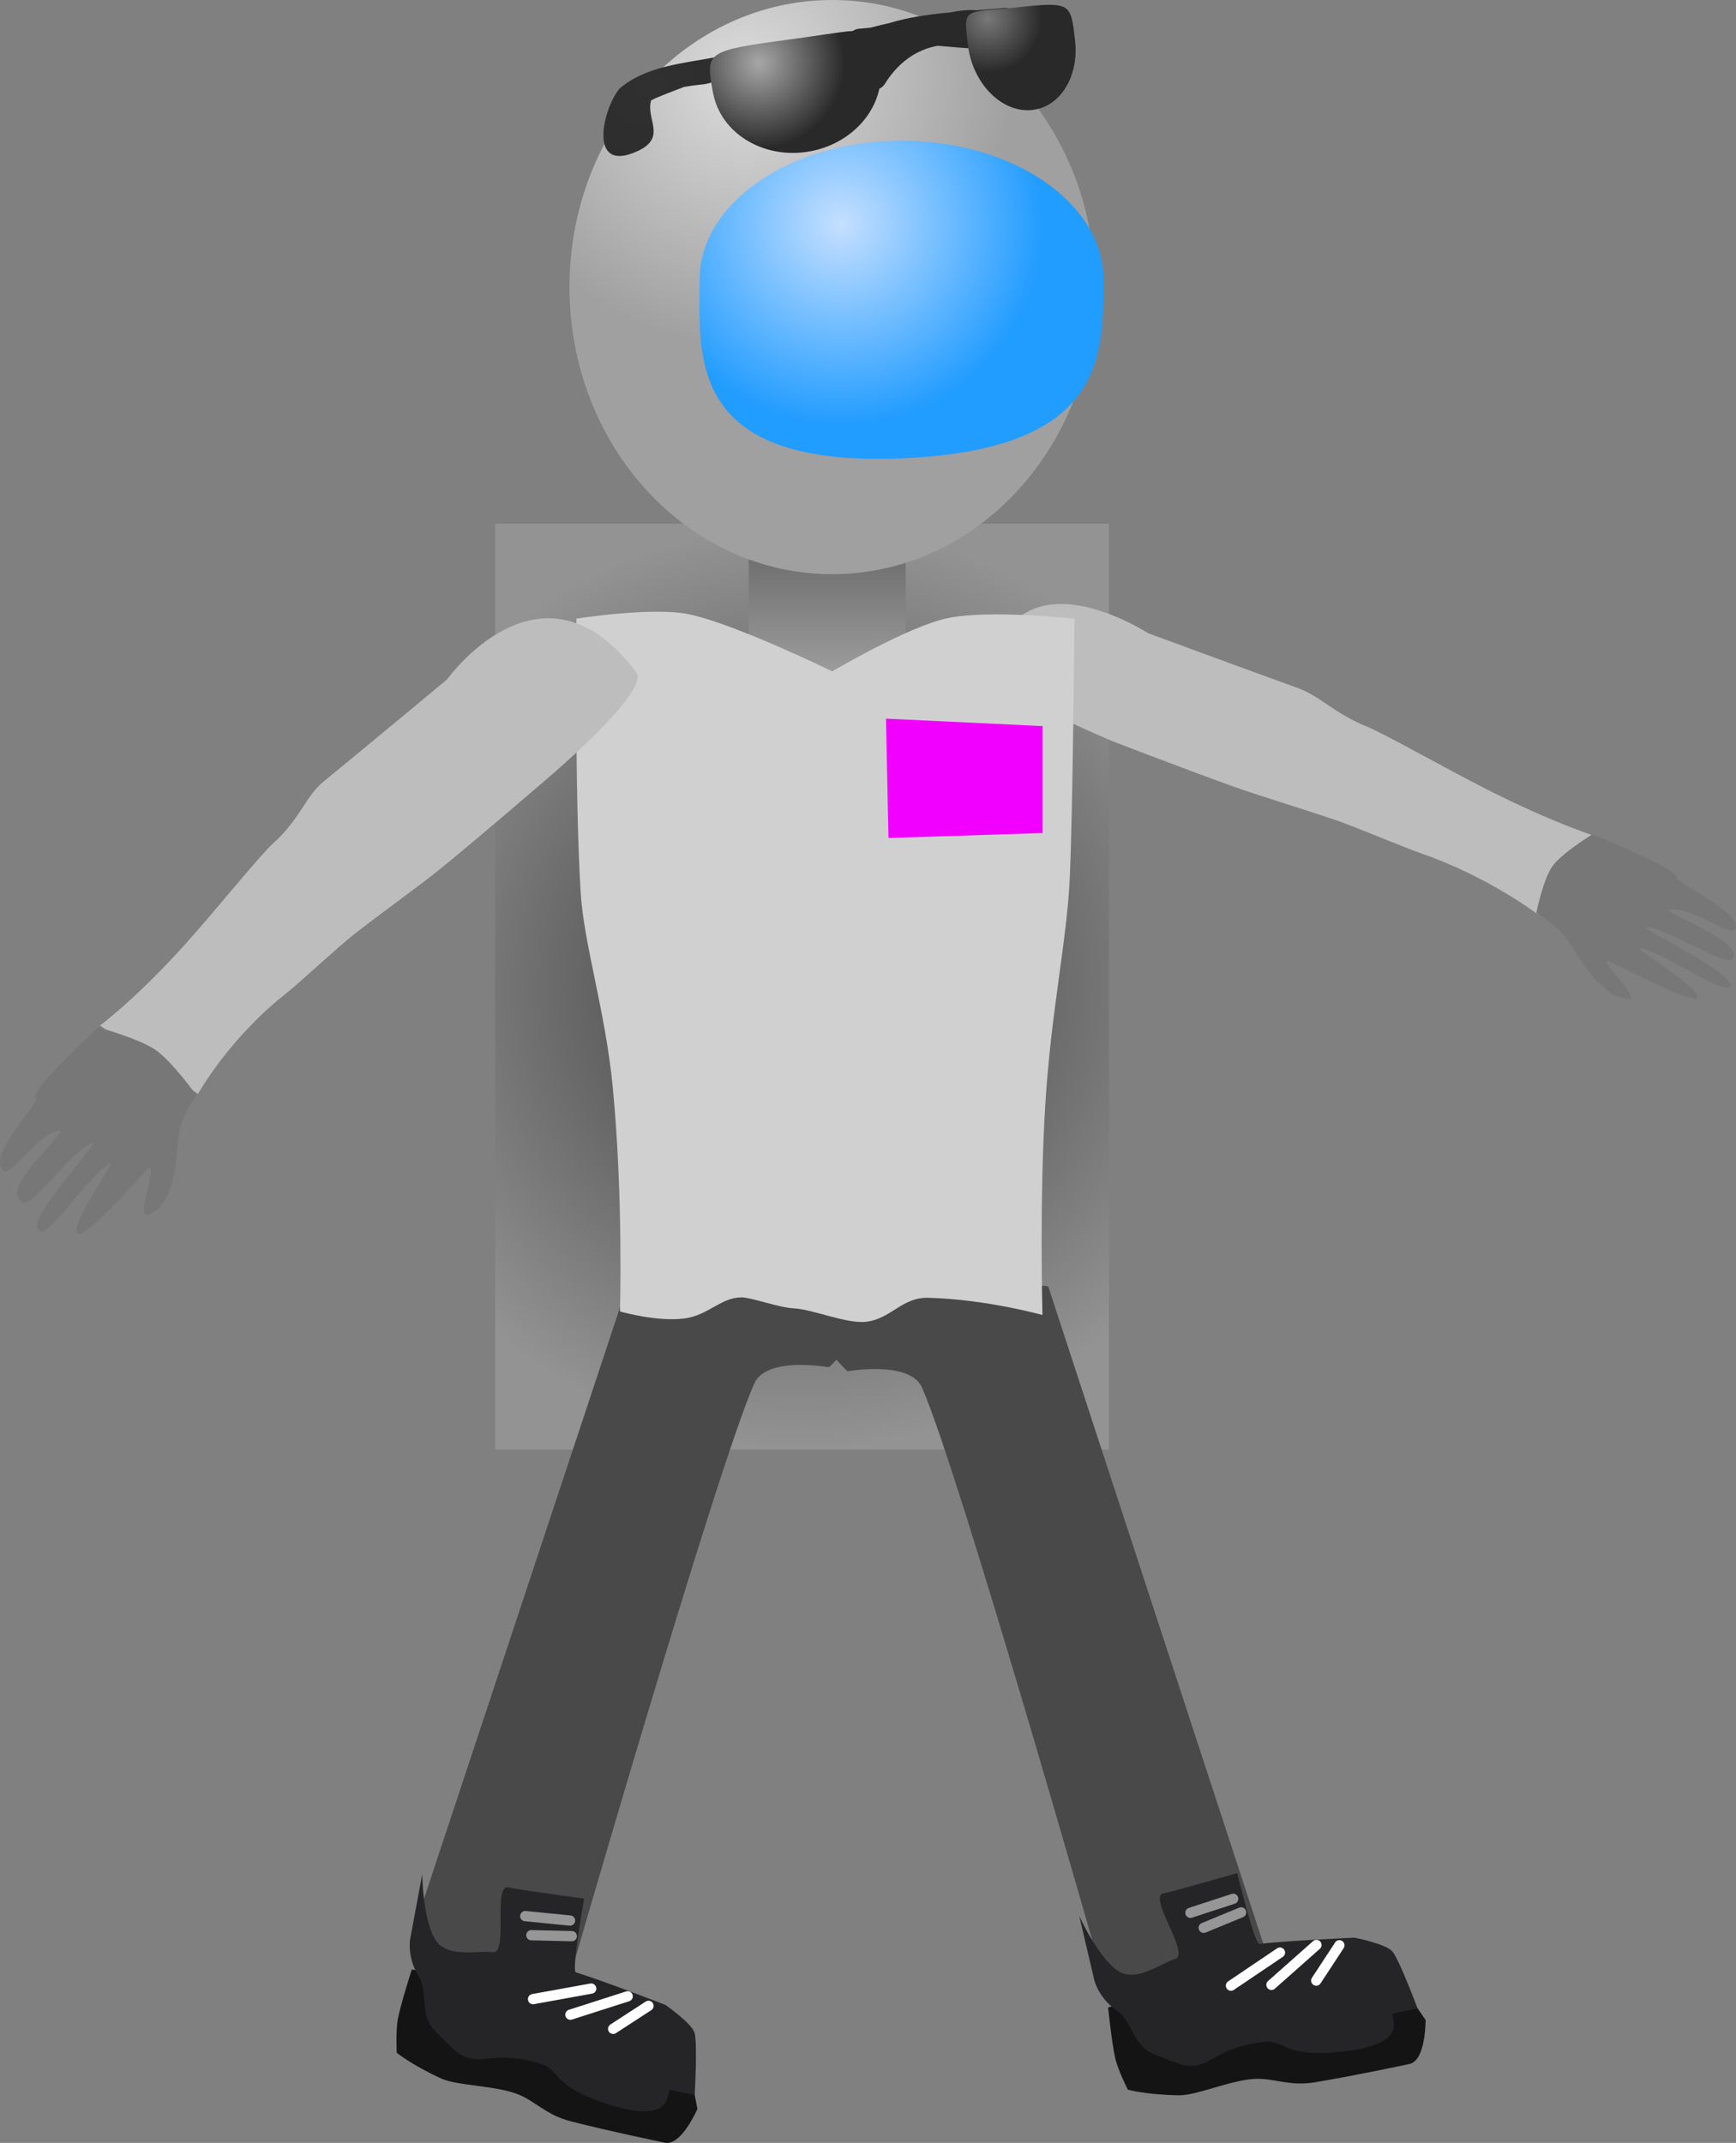 <svg version="1.1" xmlns="http://www.w3.org/2000/svg" xmlns:xlink="http://www.w3.org/1999/xlink" width="84.673" height="104.483" viewBox="0,0,84.673,104.483"><rect x="0" y="0" width="84.673" height="104.483" fill="#808080" stroke="none"/><defs><radialGradient cx="238.524" cy="177.755" r="22.572" gradientUnits="userSpaceOnUse" id="color-1"><stop offset="0" stop-color="#3c3c3c"/><stop offset="1" stop-color="#939393"/></radialGradient><linearGradient x1="239.748" y1="156.068" x2="239.748" y2="162.919" gradientUnits="userSpaceOnUse" id="color-2"><stop offset="0" stop-color="#696969"/><stop offset="1" stop-color="#a0a0a0"/></linearGradient><radialGradient cx="235.712" cy="133.416" r="13.118" gradientUnits="userSpaceOnUse" id="color-3"><stop offset="0" stop-color="#dcdcdc"/><stop offset="1" stop-color="#a0a0a0"/></radialGradient><radialGradient cx="240.426" cy="140.566" r="9.854" gradientUnits="userSpaceOnUse" id="color-4"><stop offset="0" stop-color="#c5dfff"/><stop offset="1" stop-color="#219cff"/></radialGradient><radialGradient cx="231.15" cy="133.734" r="10.071" gradientUnits="userSpaceOnUse" id="color-5"><stop offset="0" stop-color="#303030"/><stop offset="1" stop-color="#292929"/></radialGradient><radialGradient cx="247.579" cy="130.554" r="2.651" gradientUnits="userSpaceOnUse" id="color-6"><stop offset="0" stop-color="#787878"/><stop offset="1" stop-color="#292929"/></radialGradient><radialGradient cx="236.426" cy="132.719" r="4.173" gradientUnits="userSpaceOnUse" id="color-7"><stop offset="0" stop-color="#a7a7a7"/><stop offset="1" stop-color="#292929"/></radialGradient></defs><g transform="translate(-199.401,-129.648)"><g data-paper-data="{&quot;isPaintingLayer&quot;:true}" fill-rule="nonzero" stroke-linejoin="miter" stroke-miterlimit="10" stroke-dasharray="" stroke-dashoffset="0" style="mix-blend-mode: normal"><path d="M223.557,200.326v-45.143h29.935v45.143z" fill="url(#color-1)" stroke="#ed6b00" stroke-width="0" stroke-linecap="butt"/><g stroke="#000000" stroke-width="0" stroke-linecap="butt"><path d="M274.414,174.236c0,0 -2.398,-1.838 -5.715,-2.987c-0.798,-0.276 -3.341,-1.344 -4.163,-1.621c-1.945,-0.654 -3.893,-1.238 -5.077,-1.666c-2.546,-0.921 -5.747,-2.156 -5.747,-2.156c0,0 -6.216,-2.567 -5.989,-3.569c1.329,-5.865 7.679,-1.715 7.679,-1.715c0,0 4.597,1.695 7.304,2.674c1.102,0.398 1.742,1.227 3.427,1.906c0.755,0.304 3.821,2.034 5.738,3.008c3.192,1.622 5.279,2.286 5.279,2.286z" data-paper-data="{&quot;index&quot;:null}" fill="#bdbdbd"/><path d="M281.182,172.455c-0.118,0.172 3.292,1.739 2.853,2.501c-0.216,0.375 -2.175,-1.104 -3.189,-0.964c-0.537,0.074 3.954,1.675 2.999,2.457c-0.328,0.269 -3.233,-1.579 -4.151,-1.595c-0.492,-0.009 4.652,2.374 4.053,2.92c-0.355,0.324 -2.92,-1.513 -4.309,-1.893c-0.676,-0.185 3.245,2.117 2.703,2.452c-0.332,0.205 -4.269,-1.854 -4.331,-1.845c-0.347,0.053 1.7,1.943 1.003,1.875c-1.285,-0.125 -2.115,-1.609 -2.959,-2.878c-0.493,-0.741 -1.522,-1.32 -1.522,-1.32c0,0 0.329,-1.638 0.791,-2.286c0.45,-0.631 1.946,-1.553 1.946,-1.553c0,0 4.362,1.765 4.113,2.129z" data-paper-data="{&quot;index&quot;:null}" fill="#777777"/></g><g><path d="M253.243,226.23c0,0 -7.057,-24.816 -8.869,-28.924c-0.592,-1.343 -3.637,-0.799 -3.637,-0.799c0,0 -3.824,-3.539 -0.272,-4.279c3.002,-0.625 10.061,0.135 10.061,0.135l10.552,32.236z" data-paper-data="{&quot;index&quot;:null}" fill="#494949" stroke="#000000" stroke-width="0" stroke-linecap="butt"/><path d="M268.143,230.283c-0.58,0.121 -2.586,0.552 -4.619,0.893c-1.236,0.207 -1.988,-0.217 -2.931,-0.167c-1.187,0.063 -2.832,0.815 -3.702,0.8c-1.604,-0.026 -2.483,-0.277 -2.483,-0.277c0,0 -0.472,-0.949 -0.603,-1.494c-0.176,-0.735 -0.356,-2.517 -0.356,-2.517c0,0 5.785,-1.327 8.092,-1.603c1.365,-0.163 4.283,-0.231 4.283,-0.231c0,0 1.555,0.305 1.851,0.68c0.363,0.459 1.26,1.769 1.26,1.769c0,0 0.018,1.978 -0.792,2.147z" data-paper-data="{&quot;index&quot;:null}" fill="#141415" stroke="#000000" stroke-width="0" stroke-linecap="butt"/><path d="M267.353,227.817c-0.243,0.051 1.014,1.425 -2.291,1.839c-3.121,0.391 -2.96,-0.597 -4.058,-0.451c-2.295,0.306 -2.412,1.11 -3.422,1.164c-0.352,0.019 -0.525,-0.008 -1.945,-0.586c-0.976,-0.398 -1.009,-1.579 -1.724,-2.071c-1.045,-0.72 -1.176,-1.681 -1.176,-1.681l-0.696,-2.968c0,0 0.926,2.061 1.915,2.697c0.885,0.569 2.264,-0.491 2.738,-0.589c0.829,-0.173 -1.341,-3.059 -0.544,-3.206c0.428,-0.079 3.597,-0.988 3.597,-0.988c0,0 0.85,3.48 1.082,3.452c1.365,-0.163 4.64,-0.305 4.64,-0.305c0,0 1.555,0.305 1.851,0.68c0.363,0.459 1.22,2.768 1.22,2.768c0,0 -0.378,0.079 -1.187,0.247z" data-paper-data="{&quot;index&quot;:null}" fill="#252527" stroke="#000000" stroke-width="0" stroke-linecap="butt"/><path d="M259.441,226.463l2.389,-1.612" fill="none" stroke="#ffffff" stroke-width="0.5" stroke-linecap="round"/><path d="M261.415,226.424l2.196,-1.944" fill="none" stroke="#ffffff" stroke-width="0.5" stroke-linecap="round"/><path d="M264.729,224.495l-1.128,1.721" fill="none" stroke="#ffffff" stroke-width="0.5" stroke-linecap="round"/><path d="M259.55,222.229l-2.087,0.682" fill="none" stroke="#969696" stroke-width="0.5" stroke-linecap="round"/><path d="M258.111,223.643l1.825,-0.752" fill="none" stroke="#969696" stroke-width="0.5" stroke-linecap="round"/></g><g><path d="M219.385,224.326l10.675,-32.195c0,0 7.061,-0.733 10.061,-0.096c3.55,0.753 -0.288,4.277 -0.288,4.277c0,0 -3.043,-0.556 -3.64,0.785c-1.827,4.101 -8.979,28.89 -8.979,28.89z" fill="#494949" stroke="#000000" stroke-width="0" stroke-linecap="butt"/><path d="M233.416,232.473c0,0 -0.78,1.818 -1.589,1.646c-0.58,-0.123 -2.589,-0.536 -4.588,-1.042c-1.215,-0.308 -1.732,-0.999 -2.616,-1.333c-1.112,-0.42 -2.92,-0.394 -3.711,-0.758c-1.458,-0.67 -2.161,-1.254 -2.161,-1.254c0,0 -0.05,-1.059 0.05,-1.611c0.135,-0.743 0.687,-2.448 0.687,-2.448c0,0 5.83,1.115 8.053,1.791c1.315,0.4 4.014,1.513 4.014,1.513c0,0 1.3,0.905 1.42,1.367c0.147,0.566 0.441,2.127 0.441,2.127z" data-paper-data="{&quot;index&quot;:null}" fill="#141415" stroke="#000000" stroke-width="0" stroke-linecap="butt"/><path d="M233.283,231.796c0,0 -0.377,-0.08 -1.186,-0.252c-0.243,-0.052 0.355,1.713 -2.838,0.761c-3.015,-0.899 -2.469,-1.739 -3.533,-2.047c-2.224,-0.644 -2.655,0.045 -3.601,-0.312c-0.33,-0.124 -0.478,-0.218 -1.544,-1.32c-0.733,-0.757 -0.288,-1.851 -0.744,-2.59c-0.667,-1.079 -0.399,-2.013 -0.399,-2.013l0.558,-2.997c0,0 0.018,2.26 0.667,3.24c0.581,0.877 2.27,0.463 2.743,0.563c0.829,0.176 0.005,-3.34 0.793,-3.154c0.424,0.1 3.69,0.544 3.69,0.544c0,0 -0.623,3.527 -0.399,3.596c1.315,0.4 4.37,1.589 4.37,1.589c0,0 1.3,0.905 1.42,1.367c0.147,0.566 0.003,3.025 0.003,3.025z" data-paper-data="{&quot;index&quot;:null}" fill="#252527" stroke="#000000" stroke-width="0" stroke-linecap="butt"/><path d="M225.4,227.119l2.836,-0.514" fill="none" stroke="#ffffff" stroke-width="0.5" stroke-linecap="round"/><path d="M227.222,227.878l2.793,-0.895" fill="none" stroke="#ffffff" stroke-width="0.5" stroke-linecap="round"/><path d="M231.032,227.447l-1.725,1.121" fill="none" stroke="#ffffff" stroke-width="0.5" stroke-linecap="round"/><path d="M227.204,223.288l-2.185,-0.216" fill="none" stroke="#969696" stroke-width="0.5" stroke-linecap="round"/><path d="M225.317,224.003l1.973,0.047" fill="none" stroke="#969696" stroke-width="0.5" stroke-linecap="round"/></g><path d="M235.92,162.919v-6.851h7.656v6.851z" fill="url(#color-2)" stroke="#000000" stroke-width="0" stroke-linecap="butt"/><path d="M252.809,143.646c0,7.731 -5.738,13.998 -12.816,13.998c-7.078,0 -12.816,-6.267 -12.816,-13.998c0,-7.731 5.738,-13.998 12.816,-13.998c7.078,0 12.816,6.267 12.816,13.998z" fill="url(#color-3)" stroke="none" stroke-width="0" stroke-linecap="butt"/><path d="M229.64,193.591c0,0 0.167,-5.56 -0.353,-10.944c-0.353,-3.658 -1.405,-6.959 -1.562,-9.453c-0.294,-4.681 -0.21,-13.382 -0.21,-13.382c0,0 3.692,-0.585 5.469,-0.219c2.263,0.466 7.007,2.789 7.007,2.789c0,0 3.677,-2.171 5.59,-2.587c2.019,-0.439 6.224,0.017 6.224,0.017c0,0 -0.069,9.217 -0.227,12.656c-0.14,3.043 -0.89,6.368 -1.183,10.873c-0.303,4.643 -0.148,10.422 -0.148,10.422c0,0 -2.757,-0.769 -5.572,-0.838c-1.278,-0.031 -1.791,1.006 -2.999,1.165c-0.965,0.127 -2.636,-0.613 -3.561,-0.65c-0.699,-0.028 -2.044,-0.531 -2.538,-0.535c-0.998,-0.008 -1.616,0.865 -2.773,1.025c-1.345,0.185 -3.164,-0.339 -3.164,-0.339z" fill="#d0d0d0" stroke="#292e32" stroke-width="0" stroke-linecap="butt"/><path d="M242.736,170.507l-0.121,-5.82l7.639,0.364v5.214z" fill="#f200ff" stroke="none" stroke-width="0" stroke-linecap="butt"/><g stroke="#000000" stroke-width="0" stroke-linecap="butt"><path d="M204.282,179.648c0,0 1.772,-1.314 4.166,-3.977c1.438,-1.599 3.648,-4.341 4.256,-4.885c1.356,-1.215 1.574,-2.29 2.485,-3.036c2.237,-1.831 6.019,-4.977 6.019,-4.977c0,0 4.612,-6.462 9.225,-0.352c0.736,0.975 -4.757,5.546 -4.757,5.546c0,0 -2.605,2.25 -4.709,3.972c-0.978,0.801 -2.652,1.989 -4.285,3.252c-0.69,0.533 -2.715,2.414 -3.381,2.94c-2.767,2.189 -4.243,4.856 -4.243,4.856z" fill="#bdbdbd"/><path d="M201.151,183.22c-0.443,-0.319 3.056,-3.48 3.056,-3.48c0,0 2,0.556 2.786,1.102c0.808,0.562 2,2.225 2,2.225c0,0 -0.74,0.92 -0.852,1.86c-0.191,1.607 -0.255,3.442 -1.493,3.949c-0.672,0.275 0.415,-2.348 0.035,-2.304c-0.068,0.008 -2.982,3.362 -3.426,3.238c-0.725,-0.202 2.045,-3.813 1.456,-3.418c-1.209,0.811 -2.848,3.529 -3.378,3.284c-0.893,-0.413 3.075,-4.464 2.581,-4.312c-0.923,0.284 -2.901,3.111 -3.374,2.918c-1.378,-0.563 2.338,-3.585 1.755,-3.509c-1.102,0.144 -2.314,2.3 -2.73,1.961c-0.845,-0.691 1.793,-3.362 1.583,-3.513z" data-paper-data="{&quot;index&quot;:null}" fill="#777777"/></g><g stroke-linecap="butt"><path d="M253.224,143.292c0,3.745 0.038,8.214 -9.595,8.691c-10.763,0.534 -10.104,-4.947 -10.104,-8.691c0,-3.745 4.41,-6.781 9.85,-6.781c5.44,0 9.85,3.036 9.85,6.781z" data-paper-data="{&quot;index&quot;:null}" fill="url(#color-4)" stroke="#ed6b00" stroke-width="0"/><path d="M233.841,133.744c-0.17,0.016 -0.607,0.062 -1.079,0.144c-0.522,0.207 -1.131,0.418 -1.598,0.648c-0.289,0.893 0.787,1.807 -0.654,2.475c-2.458,1.14 -1.717,-2.039 -0.898,-3.037c1.271,-1.107 3.144,-1.239 4.756,-1.549c2.22,-0.426 4.384,-1.083 6.58,-1.217c0.082,-0.086 0.195,-0.144 0.324,-0.156l0.586,-0.053c0.295,-0.078 0.616,-0.159 0.954,-0.235c0.876,-0.274 1.931,-0.416 2.914,-0.509c0.482,-0.095 0.933,-0.139 1.307,-0.105c0.274,-0.02 0.529,-0.039 0.756,-0.06l0.618,-0.056c0.281,-0.025 0.53,0.182 0.556,0.464c0.023,0.25 -0.139,0.475 -0.374,0.539l-0.33,0.097c0.145,0.122 0.277,0.261 0.392,0.42l0.234,-0.119l0.298,0.585c0.032,0.059 0.052,0.125 0.059,0.196c0.025,0.281 -0.182,0.53 -0.464,0.556c-0.086,0.008 -0.168,-0.006 -0.242,-0.037l-0.507,-0.199l0.006,-0.015l-0.048,-0.004c-0.362,-0.224 -0.73,-0.392 -1.098,-0.507c-0.559,-0.02 -1.148,-0.081 -1.748,-0.13c-1.015,0.174 -1.933,0.802 -2.59,1.871c0,0 -0.269,0.435 -0.704,0.166c-0.435,-0.269 -0.166,-0.704 -0.166,-0.704c0.058,-0.093 0.117,-0.183 0.178,-0.27l-0.284,0.091c-0.038,0.013 -0.078,0.022 -0.12,0.025c-0.281,0.025 -0.53,-0.182 -0.556,-0.464c-0.013,-0.142 0.034,-0.276 0.12,-0.377c-0.245,0 -0.477,0.014 -0.673,0.062c-1.375,0.339 -3.488,0.452 -5.481,0.758c0.011,0.241 -0.148,0.454 -0.375,0.517l-0.598,0.177l-0.006,-0.019l-0.007,0.002z" fill="url(#color-5)" stroke="none" stroke-width="0.5"/><path d="M248.935,130.013c2.709,-0.284 2.686,-0.243 2.9,1.587c0.215,1.83 -0.782,3.362 -2.226,3.421c-1.444,0.059 -2.79,-1.377 -3.004,-3.207c-0.215,-1.83 -0.21,-1.534 2.33,-1.801z" data-paper-data="{&quot;index&quot;:null}" fill="url(#color-6)" stroke="#000000" stroke-width="0"/><path d="M242.315,132.694c0.358,1.991 -1.174,3.933 -3.422,4.336c-2.247,0.403 -4.359,-0.884 -4.717,-2.875c-0.358,-1.991 -0.409,-2.027 3.871,-2.601c4.013,-0.539 3.91,-0.851 4.267,1.14z" fill="url(#color-7)" stroke="#000000" stroke-width="0"/></g></g></g></svg>